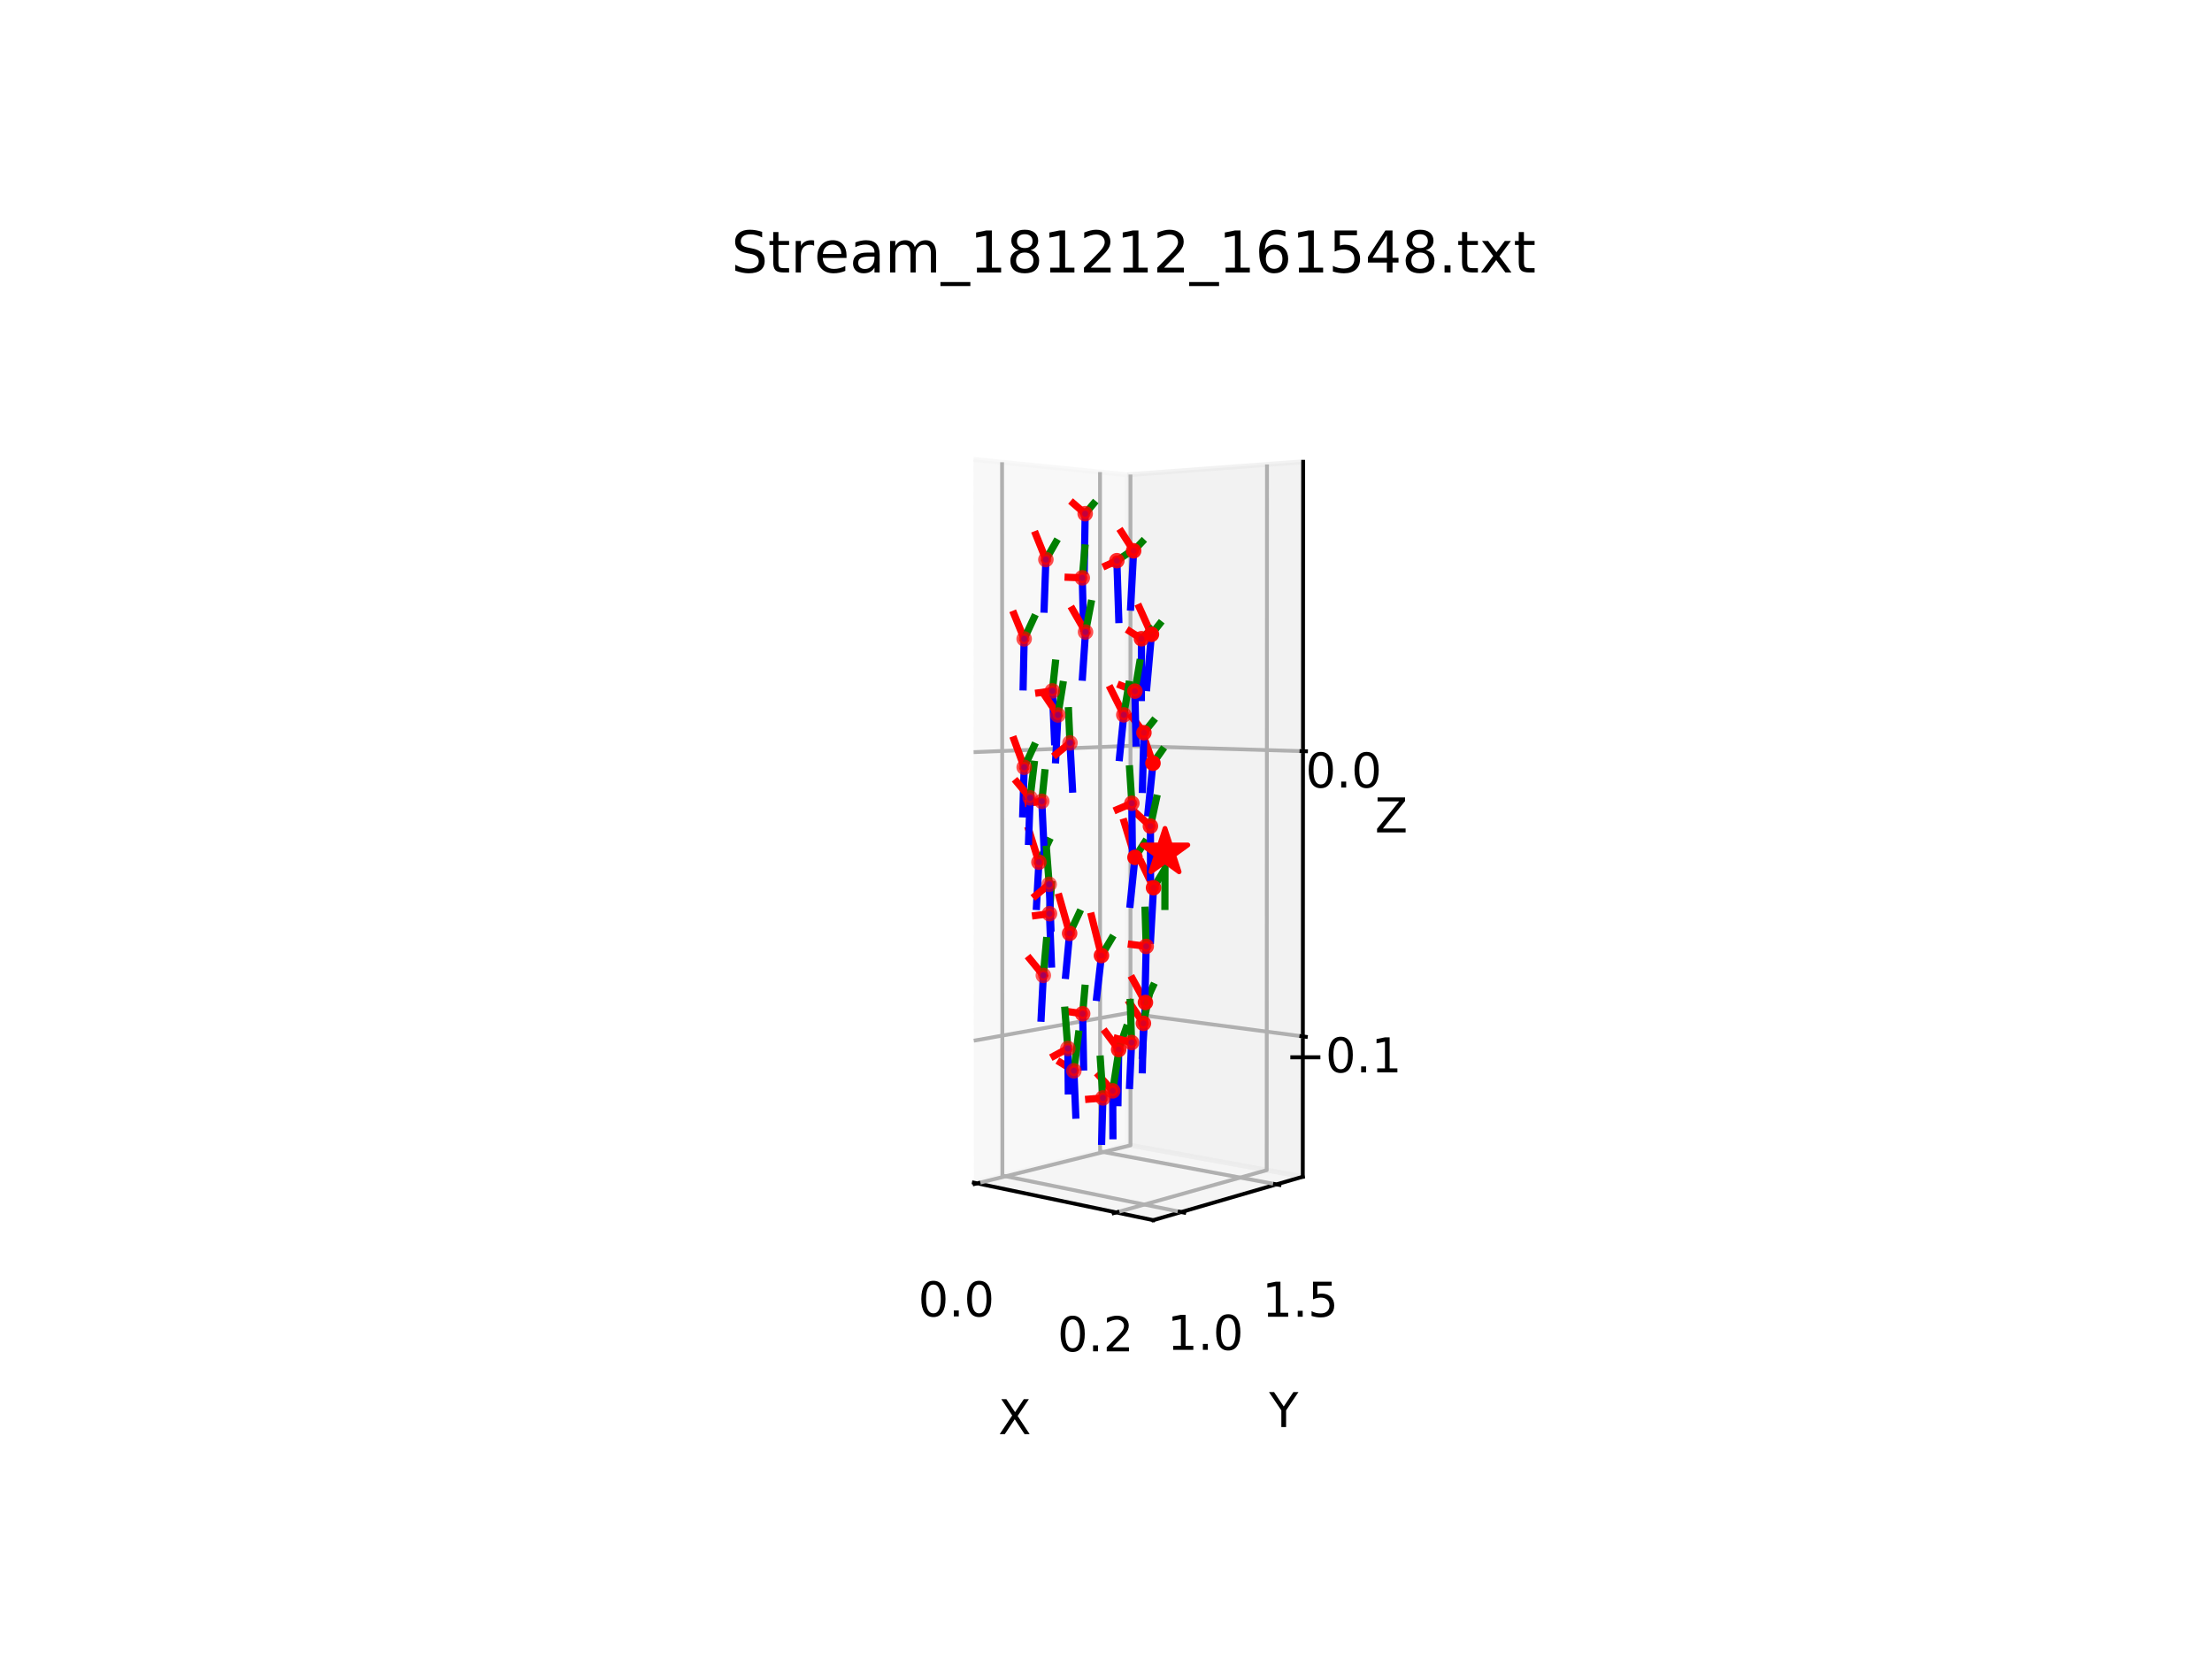 <?xml version="1.0" encoding="utf-8" standalone="no"?>
<!DOCTYPE svg PUBLIC "-//W3C//DTD SVG 1.1//EN"
  "http://www.w3.org/Graphics/SVG/1.1/DTD/svg11.dtd">
<!-- Created with matplotlib (https://matplotlib.org/) -->
<svg height="345.6pt" version="1.1" viewBox="0 0 460.8 345.6" width="460.8pt" xmlns="http://www.w3.org/2000/svg" xmlns:xlink="http://www.w3.org/1999/xlink">
 <defs>
  <style type="text/css">
*{stroke-linecap:butt;stroke-linejoin:round;}
  </style>
 </defs>
 <g id="figure_1">
  <g id="patch_1">
   <path d="M 0 345.6 
L 460.8 345.6 
L 460.8 0 
L 0 0 
z
" style="fill:#ffffff;"/>
  </g>
  <g id="patch_2">
   <path d="M 192.953 307.584 
L 279.367 307.584 
L 279.367 41.472 
L 192.953 41.472 
z
" style="fill:#ffffff;"/>
  </g>
  <g id="pane3d_1">
   <g id="patch_3">
    <path d="M 202.869 246.365 
L 234.815 238.463 
L 234.809 98.902 
L 202.789 95.694 
" style="fill:#f2f2f2;opacity:0.5;stroke:#f2f2f2;stroke-linejoin:miter;"/>
   </g>
  </g>
  <g id="pane3d_2">
   <g id="patch_4">
    <path d="M 234.815 238.463 
L 271.391 245.134 
L 271.469 96.193 
L 234.809 98.902 
" style="fill:#e6e6e6;opacity:0.5;stroke:#e6e6e6;stroke-linejoin:miter;"/>
   </g>
  </g>
  <g id="pane3d_3">
   <g id="patch_5">
    <path d="M 202.869 246.365 
L 240.238 254.182 
L 271.391 245.134 
L 234.815 238.463 
" style="fill:#ececec;opacity:0.5;stroke:#ececec;stroke-linejoin:miter;"/>
   </g>
  </g>
  <g id="axis3d_1">
   <g id="line2d_1">
    <path d="M 202.869 246.365 
L 240.238 254.182 
" style="fill:none;stroke:#000000;stroke-linecap:square;stroke-width:0.8;"/>
   </g>
   <g id="text_1">
    <!-- X -->
    <defs>
     <path d="M 6.297 72.906 
L 16.891 72.906 
L 35.016 45.797 
L 53.219 72.906 
L 63.812 72.906 
L 40.375 37.891 
L 65.375 0 
L 54.781 0 
L 34.281 31 
L 13.625 0 
L 2.984 0 
L 29 38.922 
z
" id="DejaVuSans-88"/>
    </defs>
    <g transform="translate(207.958 298.757)scale(0.1 -0.1)">
     <use xlink:href="#DejaVuSans-88"/>
    </g>
   </g>
   <g id="Line3DCollection_1">
    <path d="M 203.569 246.512 
L 235.504 238.589 
L 235.5 98.851 
" style="fill:none;stroke:#b0b0b0;stroke-width:0.8;"/>
    <path d="M 232.531 252.57 
L 263.879 243.764 
L 263.939 96.75 
" style="fill:none;stroke:#b0b0b0;stroke-width:0.8;"/>
   </g>
   <g id="xtick_1">
    <g id="line2d_2">
     <path d="M 203.845 246.444 
L 203.017 246.649 
" style="fill:none;stroke:#000000;stroke-linecap:square;stroke-width:0.8;"/>
    </g>
    <g id="text_2">
     <!-- 0.0 -->
     <defs>
      <path d="M 31.781 66.406 
Q 24.172 66.406 20.328 58.906 
Q 16.5 51.422 16.5 36.375 
Q 16.5 21.391 20.328 13.891 
Q 24.172 6.391 31.781 6.391 
Q 39.453 6.391 43.281 13.891 
Q 47.125 21.391 47.125 36.375 
Q 47.125 51.422 43.281 58.906 
Q 39.453 66.406 31.781 66.406 
z
M 31.781 74.219 
Q 44.047 74.219 50.516 64.516 
Q 56.984 54.828 56.984 36.375 
Q 56.984 17.969 50.516 8.266 
Q 44.047 -1.422 31.781 -1.422 
Q 19.531 -1.422 13.062 8.266 
Q 6.594 17.969 6.594 36.375 
Q 6.594 54.828 13.062 64.516 
Q 19.531 74.219 31.781 74.219 
z
" id="DejaVuSans-48"/>
      <path d="M 10.688 12.406 
L 21 12.406 
L 21 0 
L 10.688 0 
z
" id="DejaVuSans-46"/>
     </defs>
     <g transform="translate(191.267 274.233)scale(0.1 -0.1)">
      <use xlink:href="#DejaVuSans-48"/>
      <use x="63.623" xlink:href="#DejaVuSans-46"/>
      <use x="95.41" xlink:href="#DejaVuSans-48"/>
     </g>
    </g>
   </g>
   <g id="xtick_2">
    <g id="line2d_3">
     <path d="M 232.803 252.494 
L 231.987 252.723 
" style="fill:none;stroke:#000000;stroke-linecap:square;stroke-width:0.8;"/>
    </g>
    <g id="text_3">
     <!-- 0.2 -->
     <defs>
      <path d="M 19.188 8.297 
L 53.609 8.297 
L 53.609 0 
L 7.328 0 
L 7.328 8.297 
Q 12.938 14.109 22.625 23.891 
Q 32.328 33.688 34.812 36.531 
Q 39.547 41.844 41.422 45.531 
Q 43.312 49.219 43.312 52.781 
Q 43.312 58.594 39.234 62.25 
Q 35.156 65.922 28.609 65.922 
Q 23.969 65.922 18.812 64.312 
Q 13.672 62.703 7.812 59.422 
L 7.812 69.391 
Q 13.766 71.781 18.938 73 
Q 24.125 74.219 28.422 74.219 
Q 39.75 74.219 46.484 68.547 
Q 53.219 62.891 53.219 53.422 
Q 53.219 48.922 51.531 44.891 
Q 49.859 40.875 45.406 35.406 
Q 44.188 33.984 37.641 27.219 
Q 31.109 20.453 19.188 8.297 
z
" id="DejaVuSans-50"/>
     </defs>
     <g transform="translate(220.28 281.501)scale(0.1 -0.1)">
      <use xlink:href="#DejaVuSans-48"/>
      <use x="63.623" xlink:href="#DejaVuSans-46"/>
      <use x="95.41" xlink:href="#DejaVuSans-50"/>
     </g>
    </g>
   </g>
  </g>
  <g id="axis3d_2">
   <g id="line2d_4">
    <path d="M 271.391 245.134 
L 240.238 254.182 
" style="fill:none;stroke:#000000;stroke-linecap:square;stroke-width:0.8;"/>
   </g>
   <g id="text_4">
    <!-- Y -->
    <defs>
     <path d="M -0.203 72.906 
L 10.406 72.906 
L 30.609 42.922 
L 50.688 72.906 
L 61.281 72.906 
L 35.5 34.719 
L 35.5 0 
L 25.594 0 
L 25.594 34.719 
z
" id="DejaVuSans-89"/>
    </defs>
    <g transform="translate(264.368 297.283)scale(0.1 -0.1)">
     <use xlink:href="#DejaVuSans-89"/>
    </g>
   </g>
   <g id="Line3DCollection_2">
    <path d="M 208.749 96.291 
L 208.814 244.895 
L 246.061 252.491 
" style="fill:none;stroke:#b0b0b0;stroke-width:0.8;"/>
    <path d="M 229.156 98.336 
L 229.174 239.859 
L 265.914 246.725 
" style="fill:none;stroke:#b0b0b0;stroke-width:0.8;"/>
   </g>
   <g id="xtick_3">
    <g id="line2d_5">
     <path d="M 245.741 252.426 
L 246.7 252.622 
" style="fill:none;stroke:#000000;stroke-linecap:square;stroke-width:0.8;"/>
    </g>
    <g id="text_5">
     <!-- 1.0 -->
     <defs>
      <path d="M 12.406 8.297 
L 28.516 8.297 
L 28.516 63.922 
L 10.984 60.406 
L 10.984 69.391 
L 28.422 72.906 
L 38.281 72.906 
L 38.281 8.297 
L 54.391 8.297 
L 54.391 0 
L 12.406 0 
z
" id="DejaVuSans-49"/>
     </defs>
     <g transform="translate(243.151 281.198)scale(0.1 -0.1)">
      <use xlink:href="#DejaVuSans-49"/>
      <use x="63.623" xlink:href="#DejaVuSans-46"/>
      <use x="95.41" xlink:href="#DejaVuSans-48"/>
     </g>
    </g>
   </g>
   <g id="xtick_4">
    <g id="line2d_6">
     <path d="M 265.6 246.667 
L 266.542 246.843 
" style="fill:none;stroke:#000000;stroke-linecap:square;stroke-width:0.8;"/>
    </g>
    <g id="text_6">
     <!-- 1.5 -->
     <defs>
      <path d="M 10.797 72.906 
L 49.516 72.906 
L 49.516 64.594 
L 19.828 64.594 
L 19.828 46.734 
Q 21.969 47.469 24.109 47.828 
Q 26.266 48.188 28.422 48.188 
Q 40.625 48.188 47.75 41.5 
Q 54.891 34.812 54.891 23.391 
Q 54.891 11.625 47.562 5.094 
Q 40.234 -1.422 26.906 -1.422 
Q 22.312 -1.422 17.547 -0.641 
Q 12.797 0.141 7.719 1.703 
L 7.719 11.625 
Q 12.109 9.234 16.797 8.062 
Q 21.484 6.891 26.703 6.891 
Q 35.156 6.891 40.078 11.328 
Q 45.016 15.766 45.016 23.391 
Q 45.016 31 40.078 35.438 
Q 35.156 39.891 26.703 39.891 
Q 22.75 39.891 18.812 39.016 
Q 14.891 38.141 10.797 36.281 
z
" id="DejaVuSans-53"/>
     </defs>
     <g transform="translate(262.911 274.301)scale(0.1 -0.1)">
      <use xlink:href="#DejaVuSans-49"/>
      <use x="63.623" xlink:href="#DejaVuSans-46"/>
      <use x="95.41" xlink:href="#DejaVuSans-53"/>
     </g>
    </g>
   </g>
  </g>
  <g id="axis3d_3">
   <g id="line2d_7">
    <path d="M 271.391 245.134 
L 271.469 96.193 
" style="fill:none;stroke:#000000;stroke-linecap:square;stroke-width:0.8;"/>
   </g>
   <g id="text_7">
    <!-- Z -->
    <defs>
     <path d="M 5.609 72.906 
L 62.891 72.906 
L 62.891 65.375 
L 16.797 8.297 
L 64.016 8.297 
L 64.016 0 
L 4.5 0 
L 4.5 7.516 
L 50.594 64.594 
L 5.609 64.594 
z
" id="DejaVuSans-90"/>
    </defs>
    <g transform="translate(286.413 173.41)scale(0.1 -0.1)">
     <use xlink:href="#DejaVuSans-90"/>
    </g>
   </g>
   <g id="Line3DCollection_3">
    <path d="M 271.406 215.903 
L 234.814 211.07 
L 202.854 216.795 
" style="fill:none;stroke:#b0b0b0;stroke-width:0.8;"/>
    <path d="M 271.437 156.484 
L 234.812 155.391 
L 202.822 156.686 
" style="fill:none;stroke:#b0b0b0;stroke-width:0.8;"/>
   </g>
   <g id="xtick_5">
    <g id="line2d_8">
     <path d="M 271.094 215.862 
L 272.031 215.986 
" style="fill:none;stroke:#000000;stroke-linecap:square;stroke-width:0.8;"/>
    </g>
    <g id="text_8">
     <!-- −0.1 -->
     <defs>
      <path d="M 10.594 35.5 
L 73.188 35.5 
L 73.188 27.203 
L 10.594 27.203 
z
" id="DejaVuSans-8722"/>
     </defs>
     <g transform="translate(267.741 223.392)scale(0.1 -0.1)">
      <use xlink:href="#DejaVuSans-8722"/>
      <use x="83.789" xlink:href="#DejaVuSans-48"/>
      <use x="147.412" xlink:href="#DejaVuSans-46"/>
      <use x="179.199" xlink:href="#DejaVuSans-49"/>
     </g>
    </g>
   </g>
   <g id="xtick_6">
    <g id="line2d_9">
     <path d="M 271.124 156.475 
L 272.063 156.503 
" style="fill:none;stroke:#000000;stroke-linecap:square;stroke-width:0.8;"/>
    </g>
    <g id="text_9">
     <!-- 0.0 -->
     <g transform="translate(271.97 164.058)scale(0.1 -0.1)">
      <use xlink:href="#DejaVuSans-48"/>
      <use x="63.623" xlink:href="#DejaVuSans-46"/>
      <use x="95.41" xlink:href="#DejaVuSans-48"/>
     </g>
    </g>
   </g>
  </g>
  <g id="axes_1">
   <g id="line2d_10">
    <path clip-path="url(#pf95946220a)" d="M 242.691 177.57 
L 239.812 177.231 
" style="fill:none;stroke:#ff0000;stroke-linecap:square;stroke-width:1.5;"/>
   </g>
   <g id="line2d_11">
    <path clip-path="url(#pf95946220a)" d="M 242.691 177.57 
L 242.669 188.813 
" style="fill:none;stroke:#008000;stroke-linecap:square;stroke-width:1.5;"/>
   </g>
   <g id="line2d_12">
    <path clip-path="url(#pf95946220a)" d="M 242.691 177.57 
L 242.548 179.38 
" style="fill:none;stroke:#0000ff;stroke-linecap:square;stroke-width:1.5;"/>
   </g>
   <g id="line2d_13">
    <path clip-path="url(#pf95946220a)" d="M 226.06 107.015 
L 223.58 104.86 
" style="fill:none;stroke:#ff0000;stroke-linecap:square;stroke-width:1.5;"/>
   </g>
   <g id="line2d_14">
    <path clip-path="url(#pf95946220a)" d="M 226.06 107.015 
L 227.786 104.949 
" style="fill:none;stroke:#008000;stroke-linecap:square;stroke-width:1.5;"/>
   </g>
   <g id="line2d_15">
    <path clip-path="url(#pf95946220a)" d="M 226.06 107.015 
L 225.87 118.908 
" style="fill:none;stroke:#0000ff;stroke-linecap:square;stroke-width:1.5;"/>
   </g>
   <g id="line2d_16">
    <path clip-path="url(#pf95946220a)" d="M 236.157 114.743 
L 233.612 110.803 
" style="fill:none;stroke:#ff0000;stroke-linecap:square;stroke-width:1.5;"/>
   </g>
   <g id="line2d_17">
    <path clip-path="url(#pf95946220a)" d="M 236.157 114.743 
L 237.888 112.907 
" style="fill:none;stroke:#008000;stroke-linecap:square;stroke-width:1.5;"/>
   </g>
   <g id="line2d_18">
    <path clip-path="url(#pf95946220a)" d="M 236.157 114.743 
L 235.535 126.473 
" style="fill:none;stroke:#0000ff;stroke-linecap:square;stroke-width:1.5;"/>
   </g>
   <g id="line2d_19">
    <path clip-path="url(#pf95946220a)" d="M 239.868 132.148 
L 237.342 126.528 
" style="fill:none;stroke:#ff0000;stroke-linecap:square;stroke-width:1.5;"/>
   </g>
   <g id="line2d_20">
    <path clip-path="url(#pf95946220a)" d="M 239.868 132.148 
L 241.549 130.004 
" style="fill:none;stroke:#008000;stroke-linecap:square;stroke-width:1.5;"/>
   </g>
   <g id="line2d_21">
    <path clip-path="url(#pf95946220a)" d="M 239.868 132.148 
L 238.895 143.226 
" style="fill:none;stroke:#0000ff;stroke-linecap:square;stroke-width:1.5;"/>
   </g>
   <g id="line2d_22">
    <path clip-path="url(#pf95946220a)" d="M 240.182 158.994 
L 237.814 152.196 
" style="fill:none;stroke:#ff0000;stroke-linecap:square;stroke-width:1.5;"/>
   </g>
   <g id="line2d_23">
    <path clip-path="url(#pf95946220a)" d="M 240.182 158.994 
L 242.076 156.309 
" style="fill:none;stroke:#008000;stroke-linecap:square;stroke-width:1.5;"/>
   </g>
   <g id="line2d_24">
    <path clip-path="url(#pf95946220a)" d="M 240.182 158.994 
L 239.138 169.334 
" style="fill:none;stroke:#0000ff;stroke-linecap:square;stroke-width:1.5;"/>
   </g>
   <g id="line2d_25">
    <path clip-path="url(#pf95946220a)" d="M 236.441 178.61 
L 234.188 171.24 
" style="fill:none;stroke:#ff0000;stroke-linecap:square;stroke-width:1.5;"/>
   </g>
   <g id="line2d_26">
    <path clip-path="url(#pf95946220a)" d="M 236.441 178.61 
L 238.444 175.503 
" style="fill:none;stroke:#008000;stroke-linecap:square;stroke-width:1.5;"/>
   </g>
   <g id="line2d_27">
    <path clip-path="url(#pf95946220a)" d="M 236.441 178.61 
L 235.43 188.369 
" style="fill:none;stroke:#0000ff;stroke-linecap:square;stroke-width:1.5;"/>
   </g>
   <g id="line2d_28">
    <path clip-path="url(#pf95946220a)" d="M 229.451 199.056 
L 227.386 190.852 
" style="fill:none;stroke:#ff0000;stroke-linecap:square;stroke-width:1.5;"/>
   </g>
   <g id="line2d_29">
    <path clip-path="url(#pf95946220a)" d="M 229.451 199.056 
L 231.555 195.523 
" style="fill:none;stroke:#008000;stroke-linecap:square;stroke-width:1.5;"/>
   </g>
   <g id="line2d_30">
    <path clip-path="url(#pf95946220a)" d="M 229.451 199.056 
L 228.453 207.767 
" style="fill:none;stroke:#0000ff;stroke-linecap:square;stroke-width:1.5;"/>
   </g>
   <g id="line2d_31">
    <path clip-path="url(#pf95946220a)" d="M 222.82 194.434 
L 220.668 186.848 
" style="fill:none;stroke:#ff0000;stroke-linecap:square;stroke-width:1.5;"/>
   </g>
   <g id="line2d_32">
    <path clip-path="url(#pf95946220a)" d="M 222.82 194.434 
L 224.81 190.204 
" style="fill:none;stroke:#008000;stroke-linecap:square;stroke-width:1.5;"/>
   </g>
   <g id="line2d_33">
    <path clip-path="url(#pf95946220a)" d="M 222.82 194.434 
L 221.998 203.19 
" style="fill:none;stroke:#0000ff;stroke-linecap:square;stroke-width:1.5;"/>
   </g>
   <g id="line2d_34">
    <path clip-path="url(#pf95946220a)" d="M 216.425 179.608 
L 214.324 172.915 
" style="fill:none;stroke:#ff0000;stroke-linecap:square;stroke-width:1.5;"/>
   </g>
   <g id="line2d_35">
    <path clip-path="url(#pf95946220a)" d="M 216.425 179.608 
L 218.474 175.271 
" style="fill:none;stroke:#008000;stroke-linecap:square;stroke-width:1.5;"/>
   </g>
   <g id="line2d_36">
    <path clip-path="url(#pf95946220a)" d="M 216.425 179.608 
L 215.916 188.824 
" style="fill:none;stroke:#0000ff;stroke-linecap:square;stroke-width:1.5;"/>
   </g>
   <g id="line2d_37">
    <path clip-path="url(#pf95946220a)" d="M 213.359 159.834 
L 211.253 154.1 
" style="fill:none;stroke:#ff0000;stroke-linecap:square;stroke-width:1.5;"/>
   </g>
   <g id="line2d_38">
    <path clip-path="url(#pf95946220a)" d="M 213.359 159.834 
L 215.389 155.439 
" style="fill:none;stroke:#008000;stroke-linecap:square;stroke-width:1.5;"/>
   </g>
   <g id="line2d_39">
    <path clip-path="url(#pf95946220a)" d="M 213.359 159.834 
L 213.055 169.539 
" style="fill:none;stroke:#0000ff;stroke-linecap:square;stroke-width:1.5;"/>
   </g>
   <g id="line2d_40">
    <path clip-path="url(#pf95946220a)" d="M 213.351 133.088 
L 211.247 127.935 
" style="fill:none;stroke:#ff0000;stroke-linecap:square;stroke-width:1.5;"/>
   </g>
   <g id="line2d_41">
    <path clip-path="url(#pf95946220a)" d="M 213.351 133.088 
L 215.381 128.721 
" style="fill:none;stroke:#008000;stroke-linecap:square;stroke-width:1.5;"/>
   </g>
   <g id="line2d_42">
    <path clip-path="url(#pf95946220a)" d="M 213.351 133.088 
L 213.139 143.09 
" style="fill:none;stroke:#0000ff;stroke-linecap:square;stroke-width:1.5;"/>
   </g>
   <g id="line2d_43">
    <path clip-path="url(#pf95946220a)" d="M 217.878 116.563 
L 215.787 111.359 
" style="fill:none;stroke:#ff0000;stroke-linecap:square;stroke-width:1.5;"/>
   </g>
   <g id="line2d_44">
    <path clip-path="url(#pf95946220a)" d="M 217.878 116.563 
L 219.943 112.972 
" style="fill:none;stroke:#008000;stroke-linecap:square;stroke-width:1.5;"/>
   </g>
   <g id="line2d_45">
    <path clip-path="url(#pf95946220a)" d="M 217.878 116.563 
L 217.507 126.894 
" style="fill:none;stroke:#0000ff;stroke-linecap:square;stroke-width:1.5;"/>
   </g>
   <g id="line2d_46">
    <path clip-path="url(#pf95946220a)" d="M 232.662 116.797 
L 230.428 117.819 
" style="fill:none;stroke:#ff0000;stroke-linecap:square;stroke-width:1.5;"/>
   </g>
   <g id="line2d_47">
    <path clip-path="url(#pf95946220a)" d="M 232.662 116.797 
L 234.755 115.397 
" style="fill:none;stroke:#008000;stroke-linecap:square;stroke-width:1.5;"/>
   </g>
   <g id="line2d_48">
    <path clip-path="url(#pf95946220a)" d="M 232.662 116.797 
L 233.063 129.06 
" style="fill:none;stroke:#0000ff;stroke-linecap:square;stroke-width:1.5;"/>
   </g>
   <g id="line2d_49">
    <path clip-path="url(#pf95946220a)" d="M 237.786 133.056 
L 235.346 131.518 
" style="fill:none;stroke:#ff0000;stroke-linecap:square;stroke-width:1.5;"/>
   </g>
   <g id="line2d_50">
    <path clip-path="url(#pf95946220a)" d="M 237.786 133.056 
L 239.761 131.176 
" style="fill:none;stroke:#008000;stroke-linecap:square;stroke-width:1.5;"/>
   </g>
   <g id="line2d_51">
    <path clip-path="url(#pf95946220a)" d="M 237.786 133.056 
L 237.771 145.3 
" style="fill:none;stroke:#0000ff;stroke-linecap:square;stroke-width:1.5;"/>
   </g>
   <g id="line2d_52">
    <path clip-path="url(#pf95946220a)" d="M 238.299 152.637 
L 235.792 149.322 
" style="fill:none;stroke:#ff0000;stroke-linecap:square;stroke-width:1.5;"/>
   </g>
   <g id="line2d_53">
    <path clip-path="url(#pf95946220a)" d="M 238.299 152.637 
L 240.176 150.269 
" style="fill:none;stroke:#008000;stroke-linecap:square;stroke-width:1.5;"/>
   </g>
   <g id="line2d_54">
    <path clip-path="url(#pf95946220a)" d="M 238.299 152.637 
L 237.982 164.447 
" style="fill:none;stroke:#0000ff;stroke-linecap:square;stroke-width:1.5;"/>
   </g>
   <g id="line2d_55">
    <path clip-path="url(#pf95946220a)" d="M 240.3 184.935 
L 237.8 179.7 
" style="fill:none;stroke:#ff0000;stroke-linecap:square;stroke-width:1.5;"/>
   </g>
   <g id="line2d_56">
    <path clip-path="url(#pf95946220a)" d="M 240.3 184.935 
L 242.152 181.874 
" style="fill:none;stroke:#008000;stroke-linecap:square;stroke-width:1.5;"/>
   </g>
   <g id="line2d_57">
    <path clip-path="url(#pf95946220a)" d="M 240.3 184.935 
L 239.677 195.907 
" style="fill:none;stroke:#0000ff;stroke-linecap:square;stroke-width:1.5;"/>
   </g>
   <g id="line2d_58">
    <path clip-path="url(#pf95946220a)" d="M 238.612 208.835 
L 235.941 203.937 
" style="fill:none;stroke:#ff0000;stroke-linecap:square;stroke-width:1.5;"/>
   </g>
   <g id="line2d_59">
    <path clip-path="url(#pf95946220a)" d="M 238.612 208.835 
L 240.169 205.49 
" style="fill:none;stroke:#008000;stroke-linecap:square;stroke-width:1.5;"/>
   </g>
   <g id="line2d_60">
    <path clip-path="url(#pf95946220a)" d="M 238.612 208.835 
L 237.984 219.848 
" style="fill:none;stroke:#0000ff;stroke-linecap:square;stroke-width:1.5;"/>
   </g>
   <g id="line2d_61">
    <path clip-path="url(#pf95946220a)" d="M 233.043 218.644 
L 230.349 215.061 
" style="fill:none;stroke:#ff0000;stroke-linecap:square;stroke-width:1.5;"/>
   </g>
   <g id="line2d_62">
    <path clip-path="url(#pf95946220a)" d="M 233.043 218.644 
L 234.589 214.188 
" style="fill:none;stroke:#008000;stroke-linecap:square;stroke-width:1.5;"/>
   </g>
   <g id="line2d_63">
    <path clip-path="url(#pf95946220a)" d="M 233.043 218.644 
L 232.892 229.701 
" style="fill:none;stroke:#0000ff;stroke-linecap:square;stroke-width:1.5;"/>
   </g>
   <g id="line2d_64">
    <path clip-path="url(#pf95946220a)" d="M 225.538 211.183 
L 222.548 210.743 
" style="fill:none;stroke:#ff0000;stroke-linecap:square;stroke-width:1.5;"/>
   </g>
   <g id="line2d_65">
    <path clip-path="url(#pf95946220a)" d="M 225.538 211.183 
L 225.996 205.878 
" style="fill:none;stroke:#008000;stroke-linecap:square;stroke-width:1.5;"/>
   </g>
   <g id="line2d_66">
    <path clip-path="url(#pf95946220a)" d="M 225.538 211.183 
L 225.733 222.261 
" style="fill:none;stroke:#0000ff;stroke-linecap:square;stroke-width:1.5;"/>
   </g>
   <g id="line2d_67">
    <path clip-path="url(#pf95946220a)" d="M 218.624 190.341 
L 215.721 190.725 
" style="fill:none;stroke:#ff0000;stroke-linecap:square;stroke-width:1.5;"/>
   </g>
   <g id="line2d_68">
    <path clip-path="url(#pf95946220a)" d="M 218.624 190.341 
L 219.029 184.263 
" style="fill:none;stroke:#008000;stroke-linecap:square;stroke-width:1.5;"/>
   </g>
   <g id="line2d_69">
    <path clip-path="url(#pf95946220a)" d="M 218.624 190.341 
L 219.037 200.828 
" style="fill:none;stroke:#0000ff;stroke-linecap:square;stroke-width:1.5;"/>
   </g>
   <g id="line2d_70">
    <path clip-path="url(#pf95946220a)" d="M 217.029 166.921 
L 214.203 167.301 
" style="fill:none;stroke:#ff0000;stroke-linecap:square;stroke-width:1.5;"/>
   </g>
   <g id="line2d_71">
    <path clip-path="url(#pf95946220a)" d="M 217.029 166.921 
L 217.633 160.976 
" style="fill:none;stroke:#008000;stroke-linecap:square;stroke-width:1.5;"/>
   </g>
   <g id="line2d_72">
    <path clip-path="url(#pf95946220a)" d="M 217.029 166.921 
L 217.516 177.385 
" style="fill:none;stroke:#0000ff;stroke-linecap:square;stroke-width:1.5;"/>
   </g>
   <g id="line2d_73">
    <path clip-path="url(#pf95946220a)" d="M 219.232 143.927 
L 216.387 144.323 
" style="fill:none;stroke:#ff0000;stroke-linecap:square;stroke-width:1.5;"/>
   </g>
   <g id="line2d_74">
    <path clip-path="url(#pf95946220a)" d="M 219.232 143.927 
L 219.846 138.141 
" style="fill:none;stroke:#008000;stroke-linecap:square;stroke-width:1.5;"/>
   </g>
   <g id="line2d_75">
    <path clip-path="url(#pf95946220a)" d="M 219.232 143.927 
L 219.686 154.504 
" style="fill:none;stroke:#0000ff;stroke-linecap:square;stroke-width:1.5;"/>
   </g>
   <g id="line2d_76">
    <path clip-path="url(#pf95946220a)" d="M 225.455 120.374 
L 222.512 120.262 
" style="fill:none;stroke:#ff0000;stroke-linecap:square;stroke-width:1.5;"/>
   </g>
   <g id="line2d_77">
    <path clip-path="url(#pf95946220a)" d="M 225.455 120.374 
L 226 114.159 
" style="fill:none;stroke:#008000;stroke-linecap:square;stroke-width:1.5;"/>
   </g>
   <g id="line2d_78">
    <path clip-path="url(#pf95946220a)" d="M 225.455 120.374 
L 225.724 130.864 
" style="fill:none;stroke:#0000ff;stroke-linecap:square;stroke-width:1.5;"/>
   </g>
   <g id="line2d_79">
    <path clip-path="url(#pf95946220a)" d="M 236.424 143.981 
L 233.493 142.784 
" style="fill:none;stroke:#ff0000;stroke-linecap:square;stroke-width:1.5;"/>
   </g>
   <g id="line2d_80">
    <path clip-path="url(#pf95946220a)" d="M 236.424 143.981 
L 237.412 138.06 
" style="fill:none;stroke:#008000;stroke-linecap:square;stroke-width:1.5;"/>
   </g>
   <g id="line2d_81">
    <path clip-path="url(#pf95946220a)" d="M 236.424 143.981 
L 236.645 154.776 
" style="fill:none;stroke:#0000ff;stroke-linecap:square;stroke-width:1.5;"/>
   </g>
   <g id="line2d_82">
    <path clip-path="url(#pf95946220a)" d="M 239.656 172.101 
L 236.789 169.485 
" style="fill:none;stroke:#ff0000;stroke-linecap:square;stroke-width:1.5;"/>
   </g>
   <g id="line2d_83">
    <path clip-path="url(#pf95946220a)" d="M 239.656 172.101 
L 240.914 166.305 
" style="fill:none;stroke:#008000;stroke-linecap:square;stroke-width:1.5;"/>
   </g>
   <g id="line2d_84">
    <path clip-path="url(#pf95946220a)" d="M 239.656 172.101 
L 239.676 182.766 
" style="fill:none;stroke:#0000ff;stroke-linecap:square;stroke-width:1.5;"/>
   </g>
   <g id="line2d_85">
    <path clip-path="url(#pf95946220a)" d="M 238.198 213.186 
L 235.375 208.978 
" style="fill:none;stroke:#ff0000;stroke-linecap:square;stroke-width:1.5;"/>
   </g>
   <g id="line2d_86">
    <path clip-path="url(#pf95946220a)" d="M 238.198 213.186 
L 239.521 206.64 
" style="fill:none;stroke:#008000;stroke-linecap:square;stroke-width:1.5;"/>
   </g>
   <g id="line2d_87">
    <path clip-path="url(#pf95946220a)" d="M 238.198 213.186 
L 237.969 222.857 
" style="fill:none;stroke:#0000ff;stroke-linecap:square;stroke-width:1.5;"/>
   </g>
   <g id="line2d_88">
    <path clip-path="url(#pf95946220a)" d="M 231.795 227.246 
L 228.944 224.068 
" style="fill:none;stroke:#ff0000;stroke-linecap:square;stroke-width:1.5;"/>
   </g>
   <g id="line2d_89">
    <path clip-path="url(#pf95946220a)" d="M 231.795 227.246 
L 232.925 219.891 
" style="fill:none;stroke:#008000;stroke-linecap:square;stroke-width:1.5;"/>
   </g>
   <g id="line2d_90">
    <path clip-path="url(#pf95946220a)" d="M 231.795 227.246 
L 231.843 236.59 
" style="fill:none;stroke:#0000ff;stroke-linecap:square;stroke-width:1.5;"/>
   </g>
   <g id="line2d_91">
    <path clip-path="url(#pf95946220a)" d="M 223.709 223.062 
L 220.914 221.333 
" style="fill:none;stroke:#ff0000;stroke-linecap:square;stroke-width:1.5;"/>
   </g>
   <g id="line2d_92">
    <path clip-path="url(#pf95946220a)" d="M 223.709 223.062 
L 224.669 215.417 
" style="fill:none;stroke:#008000;stroke-linecap:square;stroke-width:1.5;"/>
   </g>
   <g id="line2d_93">
    <path clip-path="url(#pf95946220a)" d="M 223.709 223.062 
L 224.103 232.306 
" style="fill:none;stroke:#0000ff;stroke-linecap:square;stroke-width:1.5;"/>
   </g>
   <g id="line2d_94">
    <path clip-path="url(#pf95946220a)" d="M 217.344 203.187 
L 214.529 199.757 
" style="fill:none;stroke:#ff0000;stroke-linecap:square;stroke-width:1.5;"/>
   </g>
   <g id="line2d_95">
    <path clip-path="url(#pf95946220a)" d="M 217.344 203.187 
L 217.995 195.952 
" style="fill:none;stroke:#008000;stroke-linecap:square;stroke-width:1.5;"/>
   </g>
   <g id="line2d_96">
    <path clip-path="url(#pf95946220a)" d="M 217.344 203.187 
L 216.885 212.107 
" style="fill:none;stroke:#0000ff;stroke-linecap:square;stroke-width:1.5;"/>
   </g>
   <g id="line2d_97">
    <path clip-path="url(#pf95946220a)" d="M 214.593 166.212 
L 211.838 162.912 
" style="fill:none;stroke:#ff0000;stroke-linecap:square;stroke-width:1.5;"/>
   </g>
   <g id="line2d_98">
    <path clip-path="url(#pf95946220a)" d="M 214.593 166.212 
L 215.422 159.228 
" style="fill:none;stroke:#008000;stroke-linecap:square;stroke-width:1.5;"/>
   </g>
   <g id="line2d_99">
    <path clip-path="url(#pf95946220a)" d="M 214.593 166.212 
L 214.268 175.291 
" style="fill:none;stroke:#0000ff;stroke-linecap:square;stroke-width:1.5;"/>
   </g>
   <g id="line2d_100">
    <path clip-path="url(#pf95946220a)" d="M 220.387 148.944 
L 217.673 144.909 
" style="fill:none;stroke:#ff0000;stroke-linecap:square;stroke-width:1.5;"/>
   </g>
   <g id="line2d_101">
    <path clip-path="url(#pf95946220a)" d="M 220.387 148.944 
L 221.404 142.616 
" style="fill:none;stroke:#008000;stroke-linecap:square;stroke-width:1.5;"/>
   </g>
   <g id="line2d_102">
    <path clip-path="url(#pf95946220a)" d="M 220.387 148.944 
L 219.914 158.282 
" style="fill:none;stroke:#0000ff;stroke-linecap:square;stroke-width:1.5;"/>
   </g>
   <g id="line2d_103">
    <path clip-path="url(#pf95946220a)" d="M 226.134 131.661 
L 223.448 126.987 
" style="fill:none;stroke:#ff0000;stroke-linecap:square;stroke-width:1.5;"/>
   </g>
   <g id="line2d_104">
    <path clip-path="url(#pf95946220a)" d="M 226.134 131.661 
L 227.263 125.73 
" style="fill:none;stroke:#008000;stroke-linecap:square;stroke-width:1.5;"/>
   </g>
   <g id="line2d_105">
    <path clip-path="url(#pf95946220a)" d="M 226.134 131.661 
L 225.495 141.064 
" style="fill:none;stroke:#0000ff;stroke-linecap:square;stroke-width:1.5;"/>
   </g>
   <g id="line2d_106">
    <path clip-path="url(#pf95946220a)" d="M 234.11 148.92 
L 231.388 143.508 
" style="fill:none;stroke:#ff0000;stroke-linecap:square;stroke-width:1.5;"/>
   </g>
   <g id="line2d_107">
    <path clip-path="url(#pf95946220a)" d="M 234.11 148.92 
L 235.156 142.587 
" style="fill:none;stroke:#008000;stroke-linecap:square;stroke-width:1.5;"/>
   </g>
   <g id="line2d_108">
    <path clip-path="url(#pf95946220a)" d="M 234.11 148.92 
L 233.208 157.813 
" style="fill:none;stroke:#0000ff;stroke-linecap:square;stroke-width:1.5;"/>
   </g>
   <g id="line2d_109">
    <path clip-path="url(#pf95946220a)" d="M 235.788 167.335 
L 232.757 168.632 
" style="fill:none;stroke:#ff0000;stroke-linecap:square;stroke-width:1.5;"/>
   </g>
   <g id="line2d_110">
    <path clip-path="url(#pf95946220a)" d="M 235.788 167.335 
L 235.319 160.17 
" style="fill:none;stroke:#008000;stroke-linecap:square;stroke-width:1.5;"/>
   </g>
   <g id="line2d_111">
    <path clip-path="url(#pf95946220a)" d="M 235.788 167.335 
L 235.888 177.157 
" style="fill:none;stroke:#0000ff;stroke-linecap:square;stroke-width:1.5;"/>
   </g>
   <g id="line2d_112">
    <path clip-path="url(#pf95946220a)" d="M 238.772 197.151 
L 235.692 196.74 
" style="fill:none;stroke:#ff0000;stroke-linecap:square;stroke-width:1.5;"/>
   </g>
   <g id="line2d_113">
    <path clip-path="url(#pf95946220a)" d="M 238.772 197.151 
L 238.54 189.618 
" style="fill:none;stroke:#008000;stroke-linecap:square;stroke-width:1.5;"/>
   </g>
   <g id="line2d_114">
    <path clip-path="url(#pf95946220a)" d="M 238.772 197.151 
L 238.547 206.838 
" style="fill:none;stroke:#0000ff;stroke-linecap:square;stroke-width:1.5;"/>
   </g>
   <g id="line2d_115">
    <path clip-path="url(#pf95946220a)" d="M 235.731 217.179 
L 232.692 216.354 
" style="fill:none;stroke:#ff0000;stroke-linecap:square;stroke-width:1.5;"/>
   </g>
   <g id="line2d_116">
    <path clip-path="url(#pf95946220a)" d="M 235.731 217.179 
L 235.45 208.826 
" style="fill:none;stroke:#008000;stroke-linecap:square;stroke-width:1.5;"/>
   </g>
   <g id="line2d_117">
    <path clip-path="url(#pf95946220a)" d="M 235.731 217.179 
L 235.315 226.116 
" style="fill:none;stroke:#0000ff;stroke-linecap:square;stroke-width:1.5;"/>
   </g>
   <g id="line2d_118">
    <path clip-path="url(#pf95946220a)" d="M 229.756 228.721 
L 226.796 228.976 
" style="fill:none;stroke:#ff0000;stroke-linecap:square;stroke-width:1.5;"/>
   </g>
   <g id="line2d_119">
    <path clip-path="url(#pf95946220a)" d="M 229.756 228.721 
L 229.219 220.634 
" style="fill:none;stroke:#008000;stroke-linecap:square;stroke-width:1.5;"/>
   </g>
   <g id="line2d_120">
    <path clip-path="url(#pf95946220a)" d="M 229.756 228.721 
L 229.499 237.76 
" style="fill:none;stroke:#0000ff;stroke-linecap:square;stroke-width:1.5;"/>
   </g>
   <g id="line2d_121">
    <path clip-path="url(#pf95946220a)" d="M 222.452 218.42 
L 219.561 219.975 
" style="fill:none;stroke:#ff0000;stroke-linecap:square;stroke-width:1.5;"/>
   </g>
   <g id="line2d_122">
    <path clip-path="url(#pf95946220a)" d="M 222.452 218.42 
L 221.846 210.441 
" style="fill:none;stroke:#008000;stroke-linecap:square;stroke-width:1.5;"/>
   </g>
   <g id="line2d_123">
    <path clip-path="url(#pf95946220a)" d="M 222.452 218.42 
L 222.538 227.257 
" style="fill:none;stroke:#0000ff;stroke-linecap:square;stroke-width:1.5;"/>
   </g>
   <g id="line2d_124">
    <path clip-path="url(#pf95946220a)" d="M 218.565 184.221 
L 215.729 186.578 
" style="fill:none;stroke:#ff0000;stroke-linecap:square;stroke-width:1.5;"/>
   </g>
   <g id="line2d_125">
    <path clip-path="url(#pf95946220a)" d="M 218.565 184.221 
L 218.003 176.92 
" style="fill:none;stroke:#008000;stroke-linecap:square;stroke-width:1.5;"/>
   </g>
   <g id="line2d_126">
    <path clip-path="url(#pf95946220a)" d="M 218.565 184.221 
L 218.919 193.333 
" style="fill:none;stroke:#0000ff;stroke-linecap:square;stroke-width:1.5;"/>
   </g>
   <g id="line2d_127">
    <path clip-path="url(#pf95946220a)" d="M 222.897 154.757 
L 220.017 157.111 
" style="fill:none;stroke:#ff0000;stroke-linecap:square;stroke-width:1.5;"/>
   </g>
   <g id="line2d_128">
    <path clip-path="url(#pf95946220a)" d="M 222.897 154.757 
L 222.592 148.049 
" style="fill:none;stroke:#008000;stroke-linecap:square;stroke-width:1.5;"/>
   </g>
   <g id="line2d_129">
    <path clip-path="url(#pf95946220a)" d="M 222.897 154.757 
L 223.418 164.384 
" style="fill:none;stroke:#0000ff;stroke-linecap:square;stroke-width:1.5;"/>
   </g>
   <g id="Path3DCollection_1">
    <defs>
     <path d="M 0 -5 
L -1.123 -1.545 
L -4.755 -1.545 
L -1.816 0.59 
L -2.939 4.045 
L -0 1.91 
L 2.939 4.045 
L 1.816 0.59 
L 4.755 -1.545 
L 1.123 -1.545 
z
" id="mf82b702e80" style="stroke:#ff0000;"/>
    </defs>
    <g clip-path="url(#pf95946220a)">
     <use style="fill:#ff0000;stroke:#ff0000;" x="242.691" xlink:href="#mf82b702e80" y="177.57"/>
    </g>
   </g>
   <g id="text_10">
    <!-- Stream_181212_161548.txt -->
    <defs>
     <path d="M 53.516 70.516 
L 53.516 60.891 
Q 47.906 63.578 42.922 64.891 
Q 37.938 66.219 33.297 66.219 
Q 25.25 66.219 20.875 63.094 
Q 16.5 59.969 16.5 54.203 
Q 16.5 49.359 19.406 46.891 
Q 22.312 44.438 30.422 42.922 
L 36.375 41.703 
Q 47.406 39.594 52.656 34.297 
Q 57.906 29 57.906 20.125 
Q 57.906 9.516 50.797 4.047 
Q 43.703 -1.422 29.984 -1.422 
Q 24.812 -1.422 18.969 -0.25 
Q 13.141 0.922 6.891 3.219 
L 6.891 13.375 
Q 12.891 10.016 18.656 8.297 
Q 24.422 6.594 29.984 6.594 
Q 38.422 6.594 43.016 9.906 
Q 47.609 13.234 47.609 19.391 
Q 47.609 24.75 44.312 27.781 
Q 41.016 30.812 33.5 32.328 
L 27.484 33.5 
Q 16.453 35.688 11.516 40.375 
Q 6.594 45.062 6.594 53.422 
Q 6.594 63.094 13.406 68.656 
Q 20.219 74.219 32.172 74.219 
Q 37.312 74.219 42.625 73.281 
Q 47.953 72.359 53.516 70.516 
z
" id="DejaVuSans-83"/>
     <path d="M 18.312 70.219 
L 18.312 54.688 
L 36.812 54.688 
L 36.812 47.703 
L 18.312 47.703 
L 18.312 18.016 
Q 18.312 11.328 20.141 9.422 
Q 21.969 7.516 27.594 7.516 
L 36.812 7.516 
L 36.812 0 
L 27.594 0 
Q 17.188 0 13.234 3.875 
Q 9.281 7.766 9.281 18.016 
L 9.281 47.703 
L 2.688 47.703 
L 2.688 54.688 
L 9.281 54.688 
L 9.281 70.219 
z
" id="DejaVuSans-116"/>
     <path d="M 41.109 46.297 
Q 39.594 47.172 37.812 47.578 
Q 36.031 48 33.891 48 
Q 26.266 48 22.188 43.047 
Q 18.109 38.094 18.109 28.812 
L 18.109 0 
L 9.078 0 
L 9.078 54.688 
L 18.109 54.688 
L 18.109 46.188 
Q 20.953 51.172 25.484 53.578 
Q 30.031 56 36.531 56 
Q 37.453 56 38.578 55.875 
Q 39.703 55.766 41.062 55.516 
z
" id="DejaVuSans-114"/>
     <path d="M 56.203 29.594 
L 56.203 25.203 
L 14.891 25.203 
Q 15.484 15.922 20.484 11.062 
Q 25.484 6.203 34.422 6.203 
Q 39.594 6.203 44.453 7.469 
Q 49.312 8.734 54.109 11.281 
L 54.109 2.781 
Q 49.266 0.734 44.188 -0.344 
Q 39.109 -1.422 33.891 -1.422 
Q 20.797 -1.422 13.156 6.188 
Q 5.516 13.812 5.516 26.812 
Q 5.516 40.234 12.766 48.109 
Q 20.016 56 32.328 56 
Q 43.359 56 49.781 48.891 
Q 56.203 41.797 56.203 29.594 
z
M 47.219 32.234 
Q 47.125 39.594 43.094 43.984 
Q 39.062 48.391 32.422 48.391 
Q 24.906 48.391 20.391 44.141 
Q 15.875 39.891 15.188 32.172 
z
" id="DejaVuSans-101"/>
     <path d="M 34.281 27.484 
Q 23.391 27.484 19.188 25 
Q 14.984 22.516 14.984 16.5 
Q 14.984 11.719 18.141 8.906 
Q 21.297 6.109 26.703 6.109 
Q 34.188 6.109 38.703 11.406 
Q 43.219 16.703 43.219 25.484 
L 43.219 27.484 
z
M 52.203 31.203 
L 52.203 0 
L 43.219 0 
L 43.219 8.297 
Q 40.141 3.328 35.547 0.953 
Q 30.953 -1.422 24.312 -1.422 
Q 15.922 -1.422 10.953 3.297 
Q 6 8.016 6 15.922 
Q 6 25.141 12.172 29.828 
Q 18.359 34.516 30.609 34.516 
L 43.219 34.516 
L 43.219 35.406 
Q 43.219 41.609 39.141 45 
Q 35.062 48.391 27.688 48.391 
Q 23 48.391 18.547 47.266 
Q 14.109 46.141 10.016 43.891 
L 10.016 52.203 
Q 14.938 54.109 19.578 55.047 
Q 24.219 56 28.609 56 
Q 40.484 56 46.344 49.844 
Q 52.203 43.703 52.203 31.203 
z
" id="DejaVuSans-97"/>
     <path d="M 52 44.188 
Q 55.375 50.25 60.062 53.125 
Q 64.75 56 71.094 56 
Q 79.641 56 84.281 50.016 
Q 88.922 44.047 88.922 33.016 
L 88.922 0 
L 79.891 0 
L 79.891 32.719 
Q 79.891 40.578 77.094 44.375 
Q 74.312 48.188 68.609 48.188 
Q 61.625 48.188 57.562 43.547 
Q 53.516 38.922 53.516 30.906 
L 53.516 0 
L 44.484 0 
L 44.484 32.719 
Q 44.484 40.625 41.703 44.406 
Q 38.922 48.188 33.109 48.188 
Q 26.219 48.188 22.156 43.531 
Q 18.109 38.875 18.109 30.906 
L 18.109 0 
L 9.078 0 
L 9.078 54.688 
L 18.109 54.688 
L 18.109 46.188 
Q 21.188 51.219 25.484 53.609 
Q 29.781 56 35.688 56 
Q 41.656 56 45.828 52.969 
Q 50 49.953 52 44.188 
z
" id="DejaVuSans-109"/>
     <path d="M 50.984 -16.609 
L 50.984 -23.578 
L -0.984 -23.578 
L -0.984 -16.609 
z
" id="DejaVuSans-95"/>
     <path d="M 31.781 34.625 
Q 24.75 34.625 20.719 30.859 
Q 16.703 27.094 16.703 20.516 
Q 16.703 13.922 20.719 10.156 
Q 24.75 6.391 31.781 6.391 
Q 38.812 6.391 42.859 10.172 
Q 46.922 13.969 46.922 20.516 
Q 46.922 27.094 42.891 30.859 
Q 38.875 34.625 31.781 34.625 
z
M 21.922 38.812 
Q 15.578 40.375 12.031 44.719 
Q 8.5 49.078 8.5 55.328 
Q 8.5 64.062 14.719 69.141 
Q 20.953 74.219 31.781 74.219 
Q 42.672 74.219 48.875 69.141 
Q 55.078 64.062 55.078 55.328 
Q 55.078 49.078 51.531 44.719 
Q 48 40.375 41.703 38.812 
Q 48.828 37.156 52.797 32.312 
Q 56.781 27.484 56.781 20.516 
Q 56.781 9.906 50.312 4.234 
Q 43.844 -1.422 31.781 -1.422 
Q 19.734 -1.422 13.25 4.234 
Q 6.781 9.906 6.781 20.516 
Q 6.781 27.484 10.781 32.312 
Q 14.797 37.156 21.922 38.812 
z
M 18.312 54.391 
Q 18.312 48.734 21.844 45.562 
Q 25.391 42.391 31.781 42.391 
Q 38.141 42.391 41.719 45.562 
Q 45.312 48.734 45.312 54.391 
Q 45.312 60.062 41.719 63.234 
Q 38.141 66.406 31.781 66.406 
Q 25.391 66.406 21.844 63.234 
Q 18.312 60.062 18.312 54.391 
z
" id="DejaVuSans-56"/>
     <path d="M 33.016 40.375 
Q 26.375 40.375 22.484 35.828 
Q 18.609 31.297 18.609 23.391 
Q 18.609 15.531 22.484 10.953 
Q 26.375 6.391 33.016 6.391 
Q 39.656 6.391 43.531 10.953 
Q 47.406 15.531 47.406 23.391 
Q 47.406 31.297 43.531 35.828 
Q 39.656 40.375 33.016 40.375 
z
M 52.594 71.297 
L 52.594 62.312 
Q 48.875 64.062 45.094 64.984 
Q 41.312 65.922 37.594 65.922 
Q 27.828 65.922 22.672 59.328 
Q 17.531 52.734 16.797 39.406 
Q 19.672 43.656 24.016 45.922 
Q 28.375 48.188 33.594 48.188 
Q 44.578 48.188 50.953 41.516 
Q 57.328 34.859 57.328 23.391 
Q 57.328 12.156 50.688 5.359 
Q 44.047 -1.422 33.016 -1.422 
Q 20.359 -1.422 13.672 8.266 
Q 6.984 17.969 6.984 36.375 
Q 6.984 53.656 15.188 63.938 
Q 23.391 74.219 37.203 74.219 
Q 40.922 74.219 44.703 73.484 
Q 48.484 72.75 52.594 71.297 
z
" id="DejaVuSans-54"/>
     <path d="M 37.797 64.312 
L 12.891 25.391 
L 37.797 25.391 
z
M 35.203 72.906 
L 47.609 72.906 
L 47.609 25.391 
L 58.016 25.391 
L 58.016 17.188 
L 47.609 17.188 
L 47.609 0 
L 37.797 0 
L 37.797 17.188 
L 4.891 17.188 
L 4.891 26.703 
z
" id="DejaVuSans-52"/>
     <path d="M 54.891 54.688 
L 35.109 28.078 
L 55.906 0 
L 45.312 0 
L 29.391 21.484 
L 13.484 0 
L 2.875 0 
L 24.125 28.609 
L 4.688 54.688 
L 15.281 54.688 
L 29.781 35.203 
L 44.281 54.688 
z
" id="DejaVuSans-120"/>
    </defs>
    <g transform="translate(152.348 56.761)scale(0.12 -0.12)">
     <use xlink:href="#DejaVuSans-83"/>
     <use x="63.477" xlink:href="#DejaVuSans-116"/>
     <use x="102.686" xlink:href="#DejaVuSans-114"/>
     <use x="143.768" xlink:href="#DejaVuSans-101"/>
     <use x="205.291" xlink:href="#DejaVuSans-97"/>
     <use x="266.57" xlink:href="#DejaVuSans-109"/>
     <use x="363.982" xlink:href="#DejaVuSans-95"/>
     <use x="413.982" xlink:href="#DejaVuSans-49"/>
     <use x="477.605" xlink:href="#DejaVuSans-56"/>
     <use x="541.229" xlink:href="#DejaVuSans-49"/>
     <use x="604.852" xlink:href="#DejaVuSans-50"/>
     <use x="668.475" xlink:href="#DejaVuSans-49"/>
     <use x="732.098" xlink:href="#DejaVuSans-50"/>
     <use x="795.721" xlink:href="#DejaVuSans-95"/>
     <use x="845.721" xlink:href="#DejaVuSans-49"/>
     <use x="909.344" xlink:href="#DejaVuSans-54"/>
     <use x="972.967" xlink:href="#DejaVuSans-49"/>
     <use x="1036.59" xlink:href="#DejaVuSans-53"/>
     <use x="1100.213" xlink:href="#DejaVuSans-52"/>
     <use x="1163.836" xlink:href="#DejaVuSans-56"/>
     <use x="1227.459" xlink:href="#DejaVuSans-46"/>
     <use x="1259.246" xlink:href="#DejaVuSans-116"/>
     <use x="1298.455" xlink:href="#DejaVuSans-120"/>
     <use x="1357.635" xlink:href="#DejaVuSans-116"/>
    </g>
   </g>
   <g id="Path3DCollection_2">
    <defs>
     <path d="M 0 1.118 
C 0.297 1.118 0.581 1 0.791 0.791 
C 1 0.581 1.118 0.297 1.118 0 
C 1.118 -0.297 1 -0.581 0.791 -0.791 
C 0.581 -1 0.297 -1.118 0 -1.118 
C -0.297 -1.118 -0.581 -1 -0.791 -0.791 
C -1 -0.581 -1.118 -0.297 -1.118 0 
C -1.118 0.297 -1 0.581 -0.791 0.791 
C -0.581 1 -0.297 1.118 0 1.118 
z
" id="C0_0_ec07821854"/>
    </defs>
    <g clip-path="url(#pf95946220a)">
     <use style="fill:#ff0000;fill-opacity:0.3;stroke:#ff0000;stroke-opacity:0.3;" x="242.691" xlink:href="#C0_0_ec07821854" y="177.57"/>
    </g>
    <g clip-path="url(#pf95946220a)">
     <use style="fill:#ff0000;fill-opacity:0.765;stroke:#ff0000;stroke-opacity:0.765;" x="226.06" xlink:href="#C0_0_ec07821854" y="107.015"/>
    </g>
    <g clip-path="url(#pf95946220a)">
     <use style="fill:#ff0000;fill-opacity:0.905;stroke:#ff0000;stroke-opacity:0.905;" x="236.157" xlink:href="#C0_0_ec07821854" y="114.743"/>
    </g>
    <g clip-path="url(#pf95946220a)">
     <use style="fill:#ff0000;fill-opacity:0.965;stroke:#ff0000;stroke-opacity:0.965;" x="239.868" xlink:href="#C0_0_ec07821854" y="132.148"/>
    </g>
    <g clip-path="url(#pf95946220a)">
     <use style="fill:#ff0000;stroke:#ff0000;" x="240.182" xlink:href="#C0_0_ec07821854" y="158.994"/>
    </g>
    <g clip-path="url(#pf95946220a)">
     <use style="fill:#ff0000;fill-opacity:0.977;stroke:#ff0000;stroke-opacity:0.977;" x="236.441" xlink:href="#C0_0_ec07821854" y="178.61"/>
    </g>
    <g clip-path="url(#pf95946220a)">
     <use style="fill:#ff0000;fill-opacity:0.903;stroke:#ff0000;stroke-opacity:0.903;" x="229.451" xlink:href="#C0_0_ec07821854" y="199.056"/>
    </g>
    <g clip-path="url(#pf95946220a)">
     <use style="fill:#ff0000;fill-opacity:0.823;stroke:#ff0000;stroke-opacity:0.823;" x="222.82" xlink:href="#C0_0_ec07821854" y="194.434"/>
    </g>
    <g clip-path="url(#pf95946220a)">
     <use style="fill:#ff0000;fill-opacity:0.743;stroke:#ff0000;stroke-opacity:0.743;" x="216.425" xlink:href="#C0_0_ec07821854" y="179.608"/>
    </g>
    <g clip-path="url(#pf95946220a)">
     <use style="fill:#ff0000;fill-opacity:0.691;stroke:#ff0000;stroke-opacity:0.691;" x="213.359" xlink:href="#C0_0_ec07821854" y="159.834"/>
    </g>
    <g clip-path="url(#pf95946220a)">
     <use style="fill:#ff0000;fill-opacity:0.671;stroke:#ff0000;stroke-opacity:0.671;" x="213.351" xlink:href="#C0_0_ec07821854" y="133.088"/>
    </g>
    <g clip-path="url(#pf95946220a)">
     <use style="fill:#ff0000;fill-opacity:0.694;stroke:#ff0000;stroke-opacity:0.694;" x="217.878" xlink:href="#C0_0_ec07821854" y="116.563"/>
    </g>
    <g clip-path="url(#pf95946220a)">
     <use style="fill:#ff0000;fill-opacity:0.82;stroke:#ff0000;stroke-opacity:0.82;" x="232.662" xlink:href="#C0_0_ec07821854" y="116.797"/>
    </g>
    <g clip-path="url(#pf95946220a)">
     <use style="fill:#ff0000;fill-opacity:0.882;stroke:#ff0000;stroke-opacity:0.882;" x="237.786" xlink:href="#C0_0_ec07821854" y="133.056"/>
    </g>
    <g clip-path="url(#pf95946220a)">
     <use style="fill:#ff0000;fill-opacity:0.897;stroke:#ff0000;stroke-opacity:0.897;" x="238.299" xlink:href="#C0_0_ec07821854" y="152.637"/>
    </g>
    <g clip-path="url(#pf95946220a)">
     <use style="fill:#ff0000;fill-opacity:0.929;stroke:#ff0000;stroke-opacity:0.929;" x="240.3" xlink:href="#C0_0_ec07821854" y="184.935"/>
    </g>
    <g clip-path="url(#pf95946220a)">
     <use style="fill:#ff0000;fill-opacity:0.913;stroke:#ff0000;stroke-opacity:0.913;" x="238.612" xlink:href="#C0_0_ec07821854" y="208.835"/>
    </g>
    <g clip-path="url(#pf95946220a)">
     <use style="fill:#ff0000;fill-opacity:0.875;stroke:#ff0000;stroke-opacity:0.875;" x="233.043" xlink:href="#C0_0_ec07821854" y="218.644"/>
    </g>
    <g clip-path="url(#pf95946220a)">
     <use style="fill:#ff0000;fill-opacity:0.788;stroke:#ff0000;stroke-opacity:0.788;" x="225.538" xlink:href="#C0_0_ec07821854" y="211.183"/>
    </g>
    <g clip-path="url(#pf95946220a)">
     <use style="fill:#ff0000;fill-opacity:0.7;stroke:#ff0000;stroke-opacity:0.7;" x="218.624" xlink:href="#C0_0_ec07821854" y="190.341"/>
    </g>
    <g clip-path="url(#pf95946220a)">
     <use style="fill:#ff0000;fill-opacity:0.651;stroke:#ff0000;stroke-opacity:0.651;" x="217.029" xlink:href="#C0_0_ec07821854" y="166.921"/>
    </g>
    <g clip-path="url(#pf95946220a)">
     <use style="fill:#ff0000;fill-opacity:0.661;stroke:#ff0000;stroke-opacity:0.661;" x="219.232" xlink:href="#C0_0_ec07821854" y="143.927"/>
    </g>
    <g clip-path="url(#pf95946220a)">
     <use style="fill:#ff0000;fill-opacity:0.731;stroke:#ff0000;stroke-opacity:0.731;" x="225.455" xlink:href="#C0_0_ec07821854" y="120.374"/>
    </g>
    <g clip-path="url(#pf95946220a)">
     <use style="fill:#ff0000;fill-opacity:0.828;stroke:#ff0000;stroke-opacity:0.828;" x="236.424" xlink:href="#C0_0_ec07821854" y="143.981"/>
    </g>
    <g clip-path="url(#pf95946220a)">
     <use style="fill:#ff0000;fill-opacity:0.856;stroke:#ff0000;stroke-opacity:0.856;" x="239.656" xlink:href="#C0_0_ec07821854" y="172.101"/>
    </g>
    <g clip-path="url(#pf95946220a)">
     <use style="fill:#ff0000;fill-opacity:0.859;stroke:#ff0000;stroke-opacity:0.859;" x="238.198" xlink:href="#C0_0_ec07821854" y="213.186"/>
    </g>
    <g clip-path="url(#pf95946220a)">
     <use style="fill:#ff0000;fill-opacity:0.8;stroke:#ff0000;stroke-opacity:0.8;" x="231.795" xlink:href="#C0_0_ec07821854" y="227.246"/>
    </g>
    <g clip-path="url(#pf95946220a)">
     <use style="fill:#ff0000;fill-opacity:0.695;stroke:#ff0000;stroke-opacity:0.695;" x="223.709" xlink:href="#C0_0_ec07821854" y="223.062"/>
    </g>
    <g clip-path="url(#pf95946220a)">
     <use style="fill:#ff0000;fill-opacity:0.632;stroke:#ff0000;stroke-opacity:0.632;" x="217.344" xlink:href="#C0_0_ec07821854" y="203.187"/>
    </g>
    <g clip-path="url(#pf95946220a)">
     <use style="fill:#ff0000;fill-opacity:0.594;stroke:#ff0000;stroke-opacity:0.594;" x="214.593" xlink:href="#C0_0_ec07821854" y="166.212"/>
    </g>
    <g clip-path="url(#pf95946220a)">
     <use style="fill:#ff0000;fill-opacity:0.626;stroke:#ff0000;stroke-opacity:0.626;" x="220.387" xlink:href="#C0_0_ec07821854" y="148.944"/>
    </g>
    <g clip-path="url(#pf95946220a)">
     <use style="fill:#ff0000;fill-opacity:0.668;stroke:#ff0000;stroke-opacity:0.668;" x="226.134" xlink:href="#C0_0_ec07821854" y="131.661"/>
    </g>
    <g clip-path="url(#pf95946220a)">
     <use style="fill:#ff0000;fill-opacity:0.739;stroke:#ff0000;stroke-opacity:0.739;" x="234.11" xlink:href="#C0_0_ec07821854" y="148.92"/>
    </g>
    <g clip-path="url(#pf95946220a)">
     <use style="fill:#ff0000;fill-opacity:0.759;stroke:#ff0000;stroke-opacity:0.759;" x="235.788" xlink:href="#C0_0_ec07821854" y="167.335"/>
    </g>
    <g clip-path="url(#pf95946220a)">
     <use style="fill:#ff0000;fill-opacity:0.789;stroke:#ff0000;stroke-opacity:0.789;" x="238.772" xlink:href="#C0_0_ec07821854" y="197.151"/>
    </g>
    <g clip-path="url(#pf95946220a)">
     <use style="fill:#ff0000;fill-opacity:0.781;stroke:#ff0000;stroke-opacity:0.781;" x="235.731" xlink:href="#C0_0_ec07821854" y="217.179"/>
    </g>
    <g clip-path="url(#pf95946220a)">
     <use style="fill:#ff0000;fill-opacity:0.711;stroke:#ff0000;stroke-opacity:0.711;" x="229.756" xlink:href="#C0_0_ec07821854" y="228.721"/>
    </g>
    <g clip-path="url(#pf95946220a)">
     <use style="fill:#ff0000;fill-opacity:0.644;stroke:#ff0000;stroke-opacity:0.644;" x="222.452" xlink:href="#C0_0_ec07821854" y="218.42"/>
    </g>
    <g clip-path="url(#pf95946220a)">
     <use style="fill:#ff0000;fill-opacity:0.591;stroke:#ff0000;stroke-opacity:0.591;" x="218.565" xlink:href="#C0_0_ec07821854" y="184.221"/>
    </g>
    <g clip-path="url(#pf95946220a)">
     <use style="fill:#ff0000;fill-opacity:0.616;stroke:#ff0000;stroke-opacity:0.616;" x="222.897" xlink:href="#C0_0_ec07821854" y="154.757"/>
    </g>
   </g>
  </g>
 </g>
 <defs>
  <clipPath id="pf95946220a">
   <rect height="266.112" width="86.413" x="192.953" y="41.472"/>
  </clipPath>
 </defs>
</svg>
